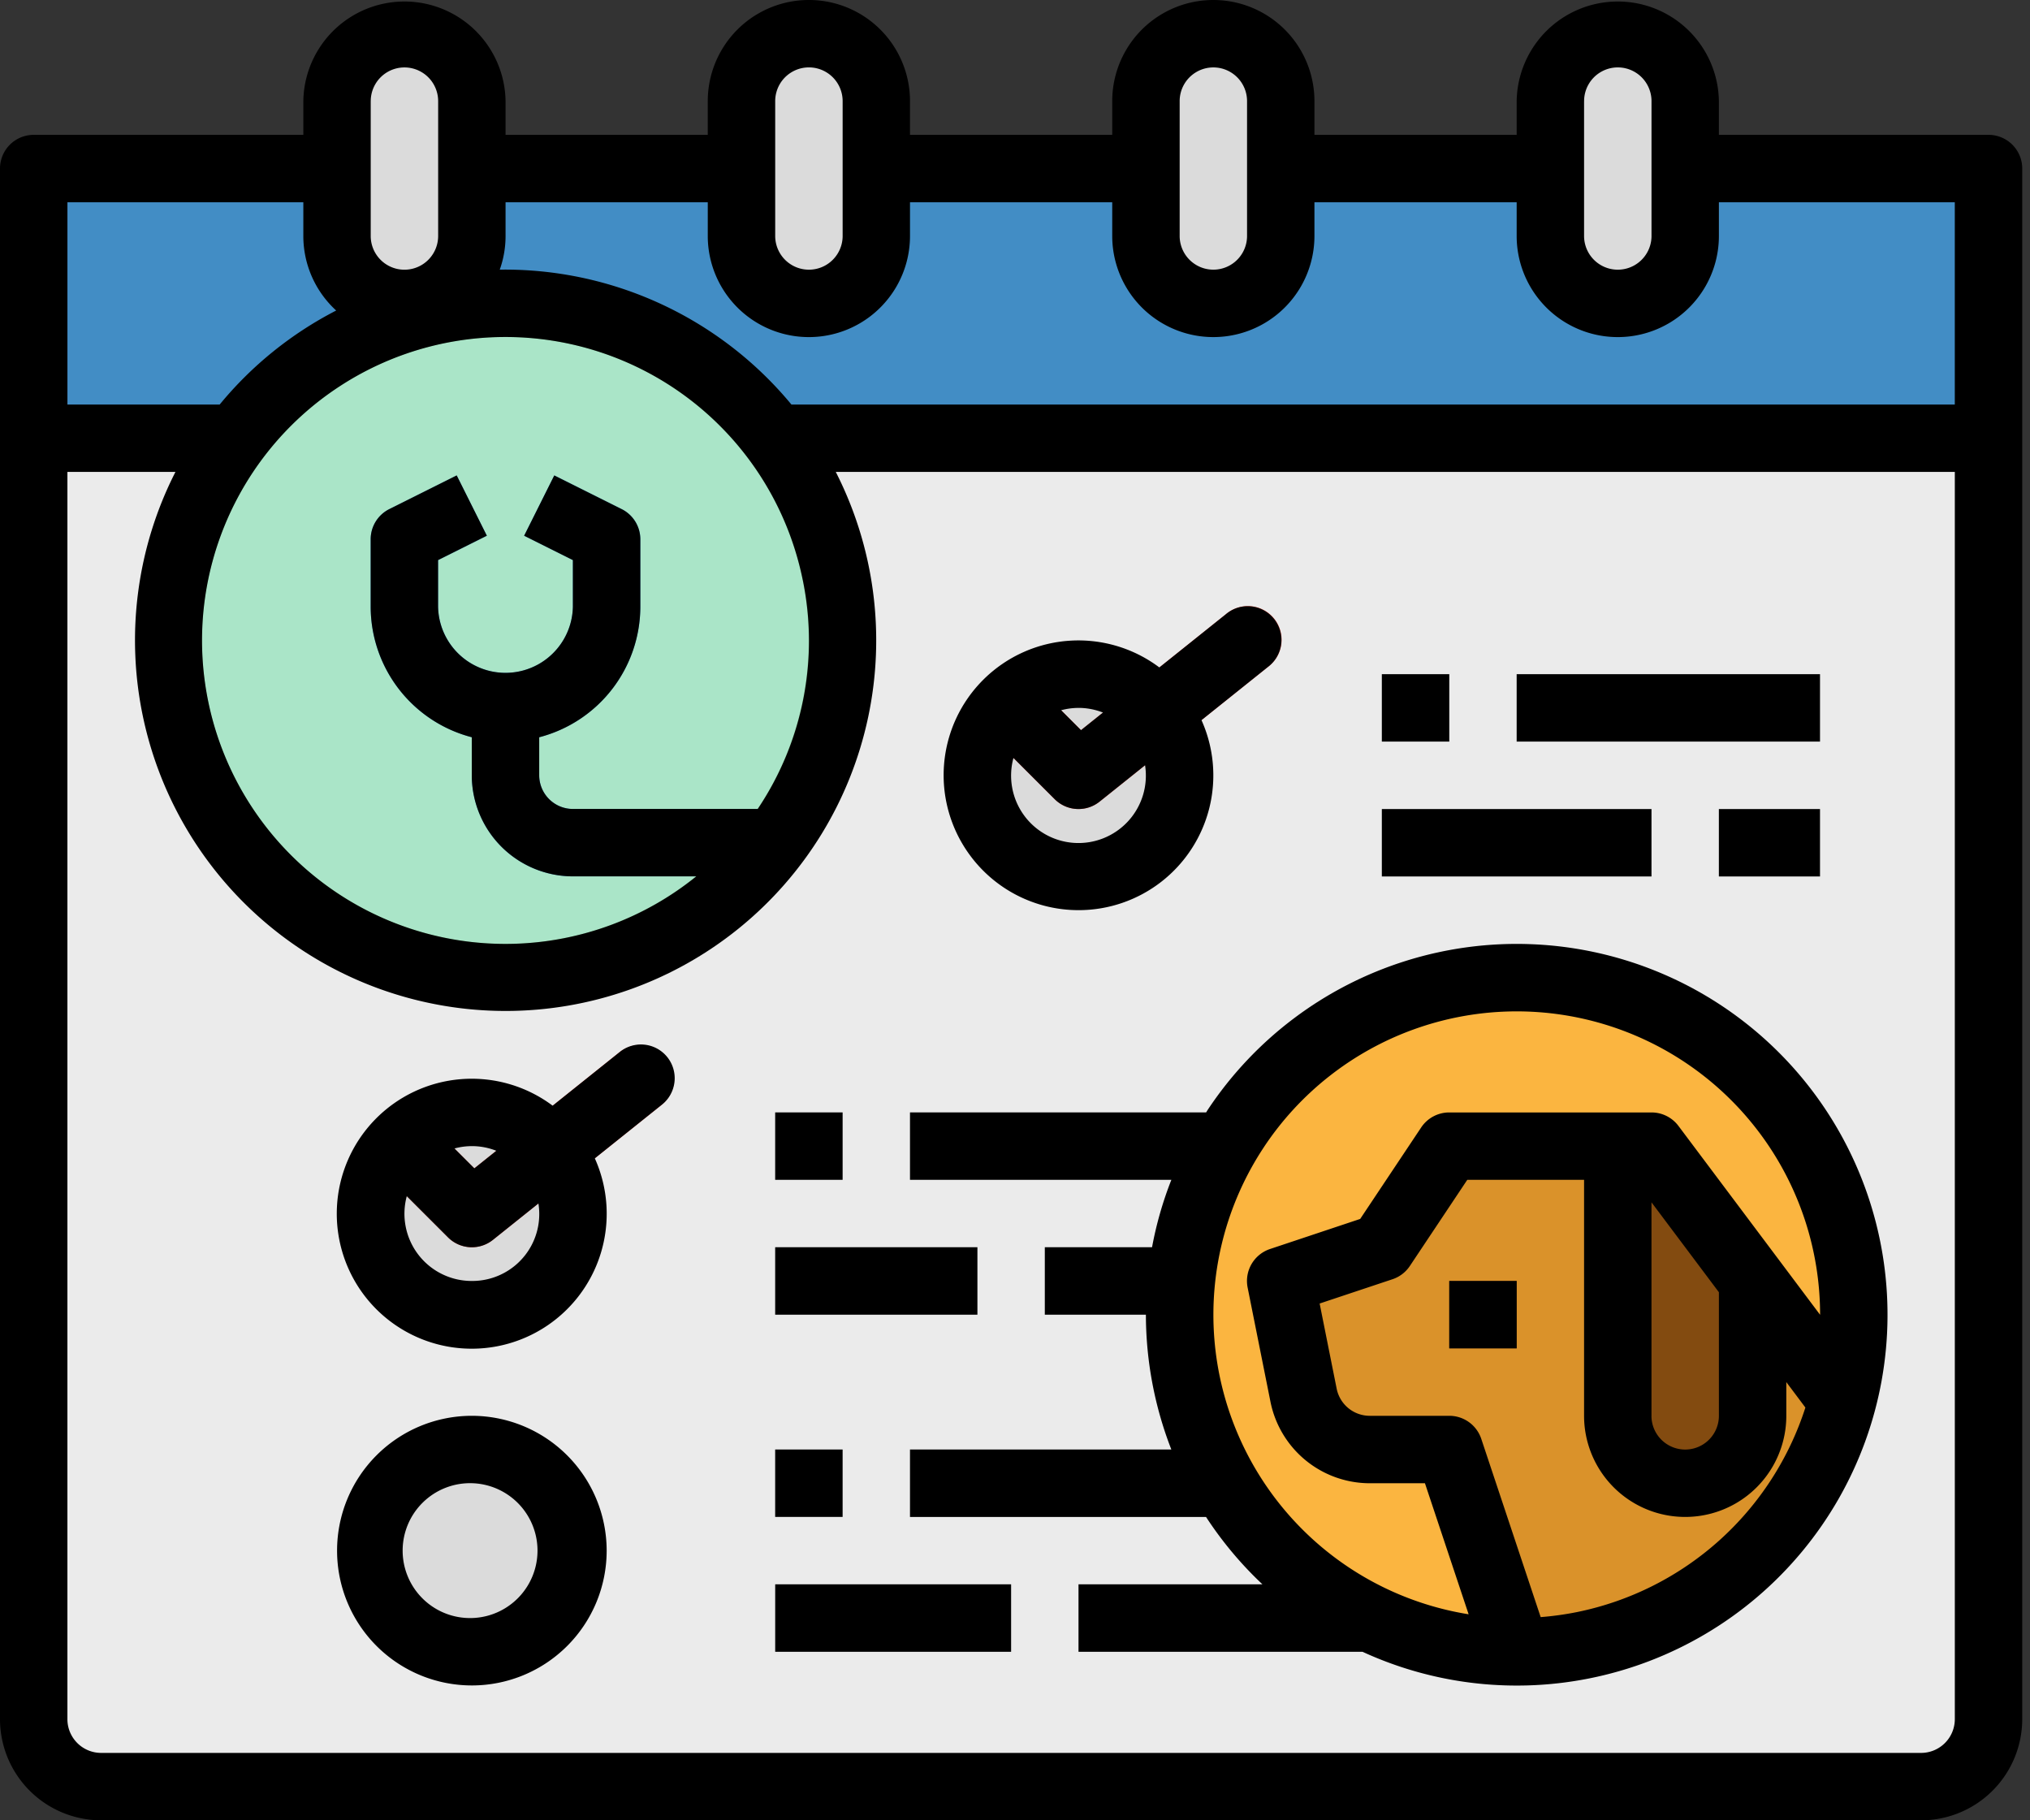 <svg width="87" height="78" fill="none" xmlns="http://www.w3.org/2000/svg"><rect width="100%" height="100%" fill="#333333" stroke="none"/><path d="M1.444 7.222h83.778v66.445a2.89 2.89 0 0 1-2.889 2.888h-78a2.89 2.89 0 0 1-2.889-2.888V7.222Z" fill="#EBEBEB"/><path d="M1.444 7.222h83.778v11.556H1.444V7.222Z" fill="#428DC5"/><path d="M34.174 34.663A14.451 14.451 0 1 1 9.139 20.22a14.451 14.451 0 0 1 25.035 14.443Z" fill="#8DC79D"/><path d="M32.919 33.939a13.001 13.001 0 1 1-22.524-12.994A13.001 13.001 0 0 1 32.92 33.939Z" fill="#AAE5C8"/><path d="M34.174 34.663a14.576 14.576 0 0 1-2.192 2.889h-7.43a4.338 4.338 0 0 1-4.333-4.333v-2.89h2.889v2.89a1.444 1.444 0 0 0 1.444 1.444h9.622Z" fill="#428DC5"/><path d="M20.222 56.333a4.333 4.333 0 1 0 0-8.666 4.333 4.333 0 0 0 0 8.666ZM20.222 70.778a4.333 4.333 0 1 0 0-8.667 4.333 4.333 0 0 0 0 8.667Z" fill="#DBDBDB"/><path d="M20.222 53.444a1.442 1.442 0 0 1-1.021-.423l-2.89-2.889a1.444 1.444 0 1 1 2.044-2.042l1.974 1.974 6.213-4.97a1.444 1.444 0 1 1 1.805 2.256l-7.222 5.778a1.44 1.44 0 0 1-.903.316Z" fill="#DC4D41"/><path d="M33.222 47.667h2.89v2.889h-2.89v-2.89ZM39 47.667h15.889v2.889H39v-2.89ZM33.222 53.444h8.667v2.89h-8.667v-2.89ZM44.778 53.444h8.666v2.89h-8.666v-2.89ZM46.222 37.556a4.333 4.333 0 1 0 0-8.667 4.333 4.333 0 0 0 0 8.667Z" fill="#DBDBDB"/><path d="M46.222 34.667a1.44 1.44 0 0 1-1.021-.423l-2.89-2.89a1.444 1.444 0 1 1 2.044-2.042l1.974 1.975 6.213-4.97a1.445 1.445 0 1 1 1.805 2.255l-7.222 5.778a1.44 1.44 0 0 1-.903.317Z" fill="#DC4D41"/><path d="M59.222 28.889h2.89v2.889h-2.89v-2.89ZM65 28.889h13v2.889H65v-2.89ZM59.222 34.667h11.556v2.889H59.222v-2.89ZM73.666 34.667H78v2.889h-4.334v-2.89ZM33.222 62.111h2.89V65h-2.89V62.11ZM39 62.111h15.889V65H39V62.11ZM33.222 67.889h10.111v2.889h-10.11v-2.89ZM46.222 67.889H65v2.889H46.222v-2.89ZM37.556 4.333a2.889 2.889 0 0 0-5.778 0v5.778a2.889 2.889 0 1 0 5.778 0V4.333ZM20.222 4.333a2.889 2.889 0 0 0-5.778 0v5.778a2.889 2.889 0 1 0 5.778 0V4.333ZM54.889 4.333a2.889 2.889 0 0 0-5.778 0v5.778a2.889 2.889 0 1 0 5.778 0V4.333ZM72.222 4.333a2.889 2.889 0 0 0-5.778 0v5.778a2.889 2.889 0 1 0 5.778 0V4.333Z" fill="#DBDBDB"/><path d="M78.97 60.033a14.451 14.451 0 1 1-27.946-7.376 14.451 14.451 0 0 1 27.945 7.376Z" fill="#FBB540"/><path d="M78.97 60.033a14.475 14.475 0 0 1-13.582 10.745H65l-2.89-8.667h-3.408a2.887 2.887 0 0 1-2.833-2.322l-.98-4.9 4.333-1.445 2.889-4.333h8.667l8.191 10.922Z" fill="#DA922A"/><path d="M75.111 54.889v5.778a2.889 2.889 0 0 1-5.778 0V49.11h1.445l4.333 5.778ZM62.111 54.889h2.89v2.889h-2.89v-2.89Z" fill="#834B10"/><path d="M21.664 31.775a5.785 5.785 0 0 1-5.778-5.778v-2.889a1.443 1.443 0 0 1 .799-1.292l2.889-1.444 1.292 2.584L18.776 24v1.996a2.889 2.889 0 0 0 5.777 0v-1.996l-2.09-1.045 1.291-2.584 2.89 1.444a1.445 1.445 0 0 1 .798 1.292v2.89a5.784 5.784 0 0 1-5.778 5.777Z" fill="#4799CF"/><path d="M85.222 5.778H73.667V4.333a4.334 4.334 0 0 0-8.667 0v1.445h-8.667V4.333a4.333 4.333 0 1 0-8.666 0v1.445H39V4.333a4.333 4.333 0 1 0-8.667 0v1.445h-8.666V4.333a4.334 4.334 0 0 0-8.667 0v1.445H1.444A1.444 1.444 0 0 0 0 7.222v66.445A4.338 4.338 0 0 0 4.333 78h78a4.338 4.338 0 0 0 4.334-4.333V7.222a1.444 1.444 0 0 0-1.445-1.444ZM67.89 4.333a1.444 1.444 0 0 1 2.889 0v5.778a1.444 1.444 0 0 1-2.89 0V4.333Zm-17.333 0a1.444 1.444 0 1 1 2.888 0v5.778a1.444 1.444 0 1 1-2.888 0V4.333Zm-17.334 0a1.444 1.444 0 0 1 2.89 0v5.778a1.444 1.444 0 0 1-2.89 0V4.333Zm1.182 20.52a12.914 12.914 0 0 1-1.902 9.767l-.03.044h-7.92a1.446 1.446 0 0 1-1.444-1.445v-1.627a5.788 5.788 0 0 0 4.334-5.595v-2.889a1.446 1.446 0 0 0-.799-1.292l-2.889-1.444-1.292 2.584L24.552 24v1.996a2.889 2.889 0 0 1-5.777 0v-1.996l2.09-1.045-1.292-2.584-2.889 1.444a1.445 1.445 0 0 0-.798 1.292v2.89a5.789 5.789 0 0 0 4.333 5.594v1.627a4.338 4.338 0 0 0 4.334 4.334h5.288a13.003 13.003 0 1 1 4.563-12.7ZM15.889 4.334a1.444 1.444 0 0 1 2.889 0v5.778a1.444 1.444 0 0 1-2.89 0V4.333Zm-13 4.334H13v1.444a4.323 4.323 0 0 0 1.408 3.194 15.863 15.863 0 0 0-4.993 4.028H2.89V8.667Zm80.889 65a1.447 1.447 0 0 1-1.445 1.444h-78a1.446 1.446 0 0 1-1.444-1.444V20.222h4.63a15.883 15.883 0 1 0 28.3 0h47.959v53.445Zm0-56.334h-49.86a15.937 15.937 0 0 0-12.5-5.78c.165-.462.249-.95.249-1.442V8.667h8.666v1.444a4.333 4.333 0 0 0 8.667 0V8.667h8.667v1.444a4.333 4.333 0 1 0 8.666 0V8.667H65v1.444a4.333 4.333 0 0 0 8.667 0V8.667h10.11v8.666Z" fill="#000"/><path d="M49.373 53.444h-4.595v2.89h4.332a15.988 15.988 0 0 0 1.09 5.777H39v2.89h12.687a15.877 15.877 0 0 0 2.418 2.888h-7.883v2.889h12.17a15.812 15.812 0 0 0 6.975 1.444h.021a15.89 15.89 0 1 0-13.632-24.66c-.022.035-.042.07-.065.105H39v2.889h11.201a15.713 15.713 0 0 0-.828 2.889Zm18.218 15.632c-.516.104-1.037.176-1.562.217l-2.546-7.639a1.445 1.445 0 0 0-1.372-.987h-3.409a1.446 1.446 0 0 1-1.416-1.161l-.73-3.65 3.123-1.041c.305-.102.567-.302.745-.57l2.46-3.69h5.005v10.112a4.333 4.333 0 1 0 8.667 0v-1.445l.818 1.091a13.007 13.007 0 0 1-9.783 8.763Zm3.187-8.41V51.52l.035.046 2.854 3.806v5.296a1.444 1.444 0 0 1-2.89 0ZM54.164 49.159a13.001 13.001 0 0 1 23.84 7.18l-6.07-8.093a1.445 1.445 0 0 0-1.156-.578H62.11a1.445 1.445 0 0 0-1.202.643l-2.614 3.92-3.864 1.289a1.444 1.444 0 0 0-.96 1.653l.98 4.9a4.344 4.344 0 0 0 4.251 3.484h2.368l1.872 5.615a12.999 12.999 0 0 1-8.777-20.012v-.001ZM20.222 60.667A5.777 5.777 0 1 0 26 66.445a5.784 5.784 0 0 0-5.778-5.778Zm0 8.666a2.89 2.89 0 1 1 0-5.778 2.89 2.89 0 0 1 0 5.778ZM26.542 45.094l-2.856 2.285a5.784 5.784 0 1 0 1.806 2.255l2.855-2.284a1.445 1.445 0 1 0-1.805-2.256Zm-6.32 4.017c.36 0 .715.068 1.05.2l-.942.753-.853-.852c.243-.066.494-.1.745-.1Zm0 5.778a2.88 2.88 0 0 1-2.788-3.634l1.767 1.766a1.445 1.445 0 0 0 1.924.107l1.95-1.56a2.866 2.866 0 0 1-1.644 3.063 2.87 2.87 0 0 1-1.209.258Z" fill="#000"/><path d="M62.111 54.889h2.89v2.889h-2.89v-2.89ZM33.222 47.667h2.89v2.889h-2.89v-2.89ZM33.222 53.444h8.667v2.89h-8.667v-2.89ZM46.222 39a5.775 5.775 0 0 0 5.27-8.143l2.855-2.285a1.445 1.445 0 1 0-1.806-2.255L49.687 28.6a5.776 5.776 0 0 0-8.151 8.001A5.777 5.777 0 0 0 46.222 39Zm0-8.667c.36 0 .715.069 1.049.2l-.942.754-.852-.853c.243-.066.493-.1.745-.1Zm-2.788 2.144 1.767 1.767a1.445 1.445 0 0 0 1.923.106l1.95-1.56a2.888 2.888 0 1 1-5.64-.313ZM59.222 28.889h2.89v2.889h-2.89v-2.89ZM65 28.889h13v2.889H65v-2.89ZM59.222 34.667h11.556v2.889H59.222v-2.89ZM73.666 34.667H78v2.889h-4.334v-2.89ZM33.222 62.111h2.89V65h-2.89v-2.889ZM33.222 67.889h10.111v2.889h-10.11v-2.89Z" fill="#000"/></svg>